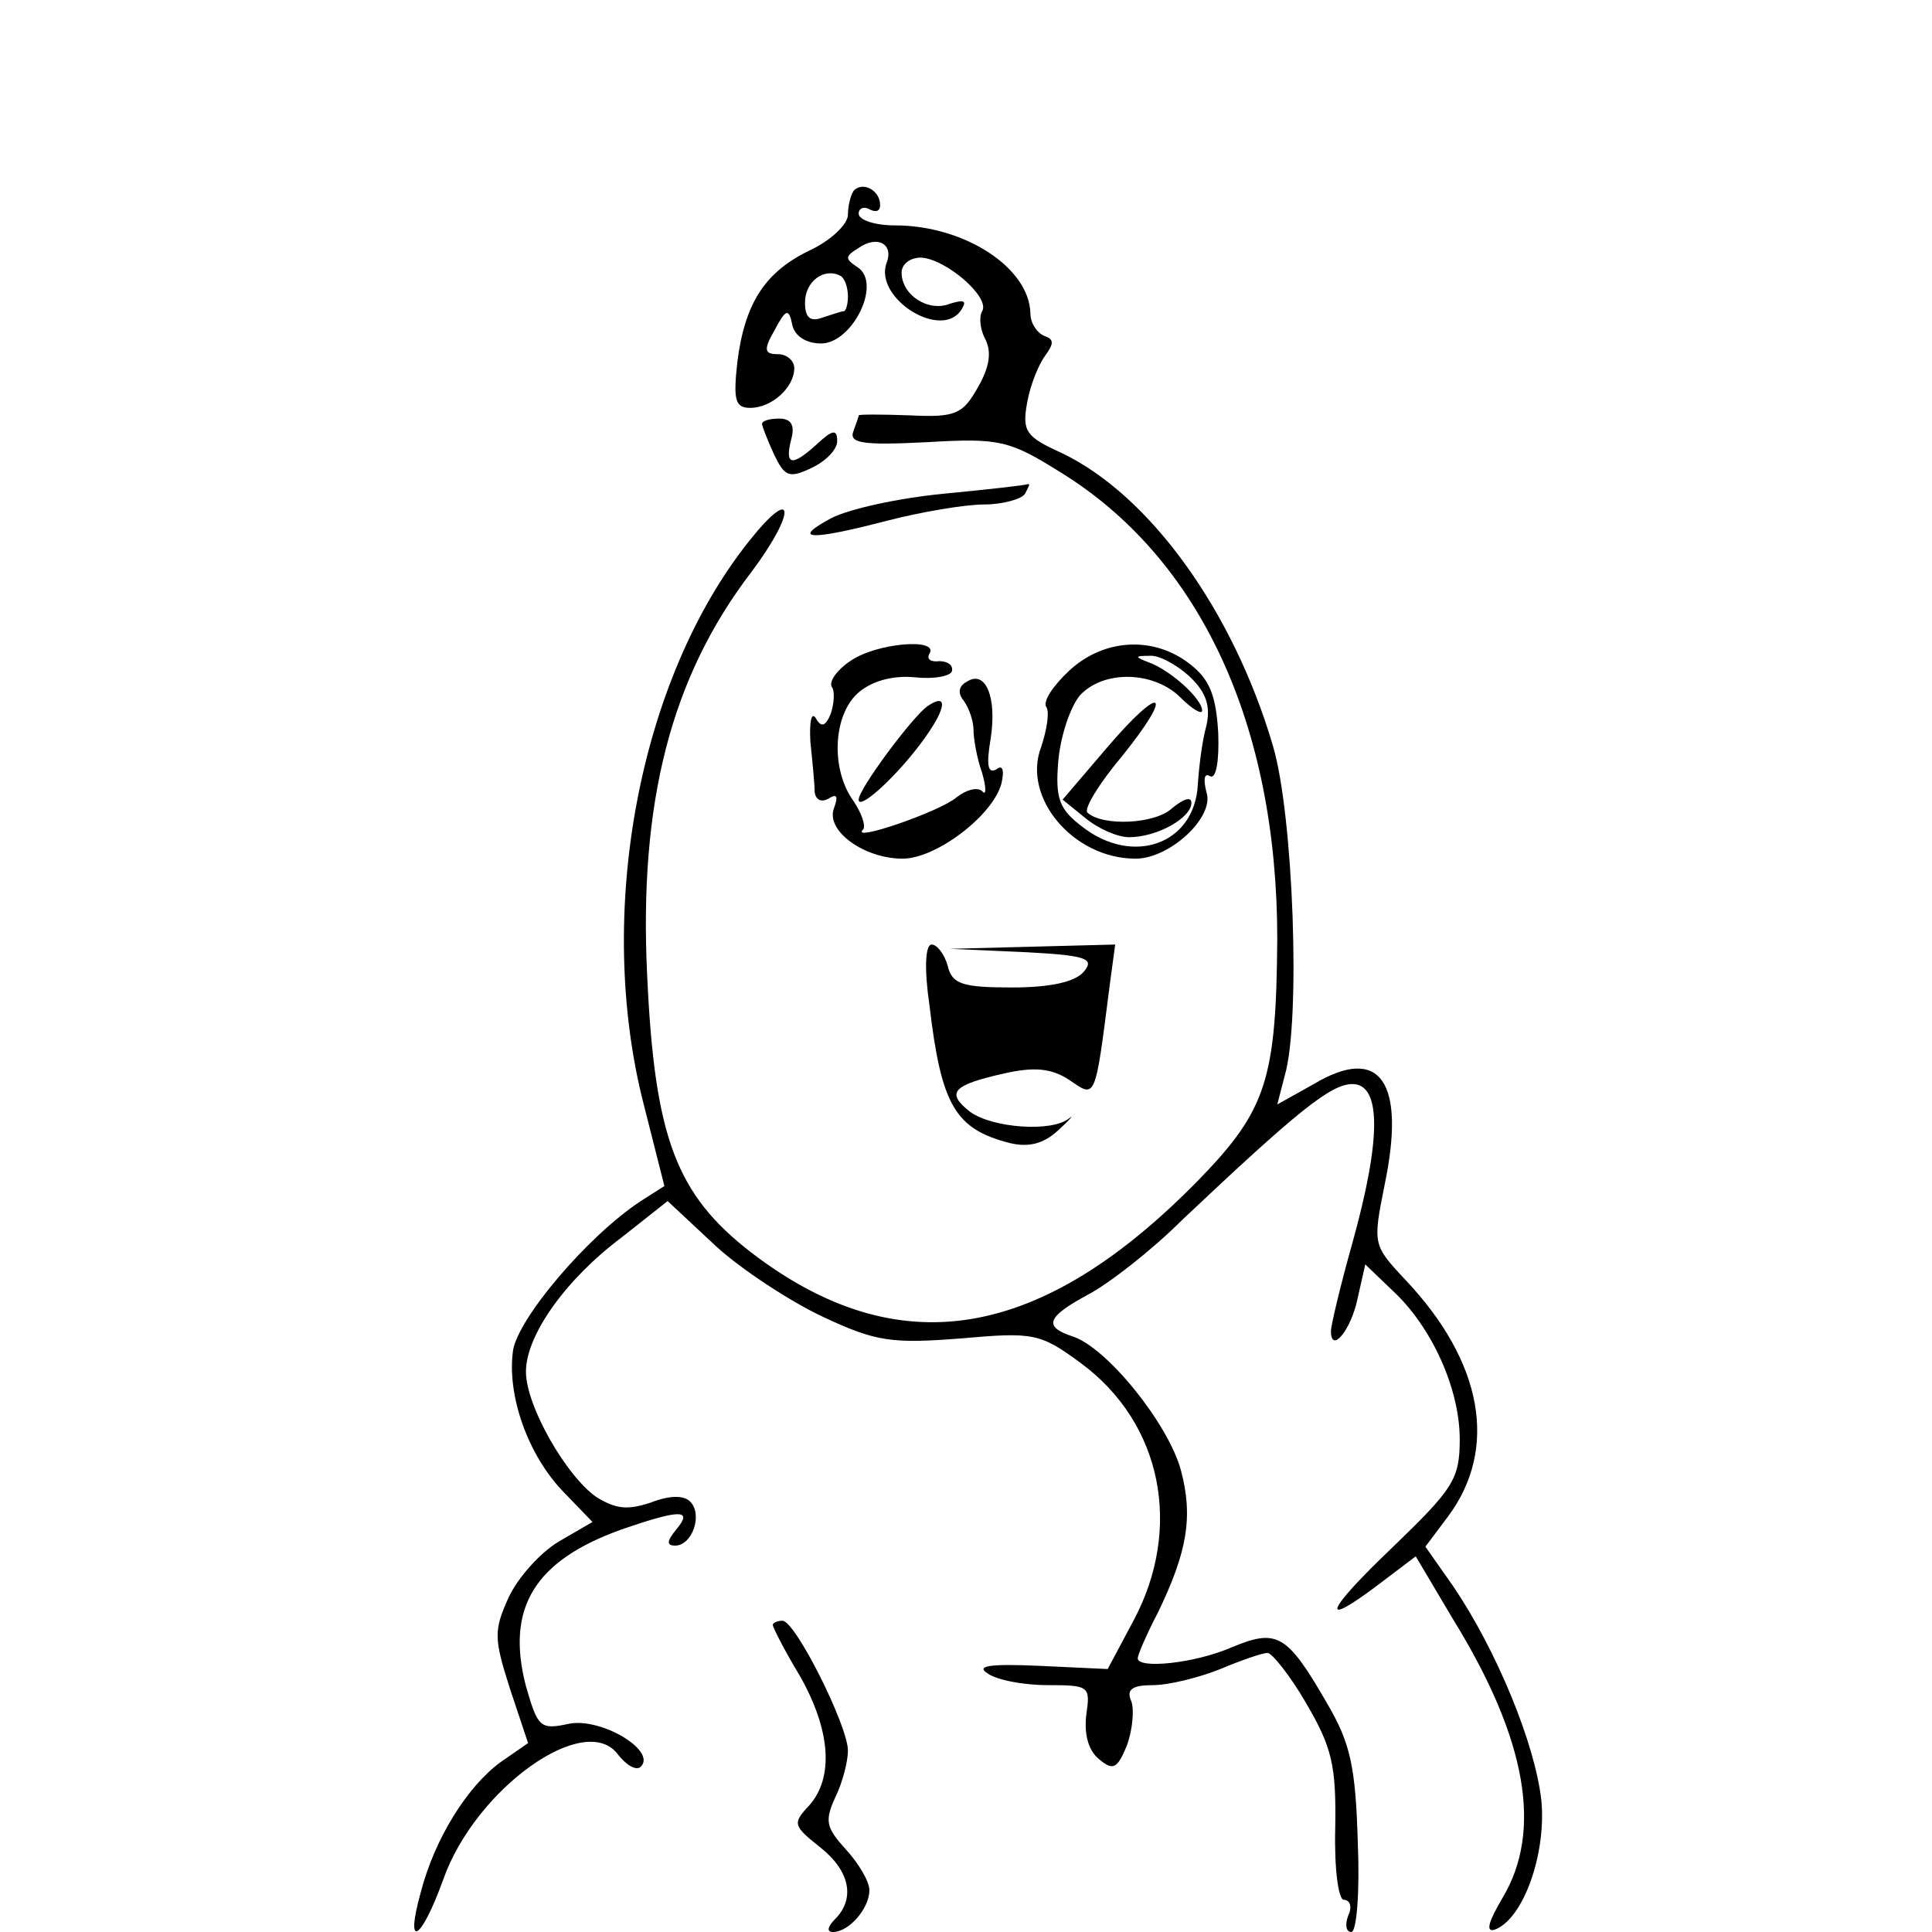 <?xml version="1.0" standalone="no"?>
<!DOCTYPE svg PUBLIC "-//W3C//DTD SVG 20010904//EN"
 "http://www.w3.org/TR/2001/REC-SVG-20010904/DTD/svg10.dtd">
<svg version="1.0" xmlns="http://www.w3.org/2000/svg"
 width="180pt" height="180pt" viewBox="0 0 180 180"
 preserveAspectRatio="xMidYMid meet">
<g transform="translate(0,180) scale(0.1,-0.1)"
fill="#000000" stroke="none">
<path d="M796 1623 c-3 -3 -6 -14 -6 -23 0 -9 -16 -24 -35 -33 -42 -20 -61
-49 -68 -104 -4 -36 -2 -43 12 -43 20 0 41 19 41 37 0 7 -7 13 -15 13 -13 0
-14 4 -3 23 10 19 13 20 16 5 2 -11 13 -18 27 -18 29 0 57 56 34 71 -12 8 -12
10 1 18 17 12 33 4 26 -14 -12 -33 52 -73 70 -43 5 8 2 9 -11 5 -20 -8 -45 8
-45 29 0 8 8 14 18 14 23 -1 65 -37 57 -50 -3 -5 -2 -17 3 -26 6 -12 4 -26 -7
-45 -14 -25 -21 -28 -63 -26 -27 1 -48 1 -48 0 0 -1 -2 -7 -5 -15 -4 -11 9
-13 68 -10 68 4 77 2 125 -28 130 -80 202 -235 202 -435 -1 -130 -10 -159 -72
-223 -148 -152 -281 -174 -418 -69 -70 54 -90 107 -97 257 -8 162 22 279 97
377 42 56 41 83 -2 29 -103 -129 -144 -348 -98 -526 l19 -75 -22 -14 c-50 -33
-114 -109 -119 -139 -6 -42 14 -98 47 -132 l27 -28 -31 -18 c-17 -10 -38 -33
-47 -52 -14 -31 -14 -38 1 -85 l17 -51 -26 -18 c-31 -23 -61 -71 -74 -121 -15
-54 0 -46 21 12 30 85 133 158 163 116 8 -10 17 -15 21 -11 15 15 -37 46 -67
40 -27 -6 -29 -3 -40 35 -19 73 8 117 89 146 55 19 67 19 51 0 -9 -11 -9 -15
-1 -15 16 0 26 29 14 41 -6 6 -19 6 -37 -1 -21 -7 -32 -6 -50 5 -28 19 -66 85
-66 117 0 34 37 86 89 125 l43 34 45 -42 c24 -22 70 -52 100 -66 49 -23 64
-25 128 -20 68 6 74 5 112 -23 76 -56 95 -154 49 -240 l-24 -45 -64 3 c-46 2
-59 0 -48 -7 8 -6 33 -11 56 -11 39 0 40 -1 36 -28 -2 -18 2 -33 12 -41 13
-11 17 -9 26 13 5 14 7 33 4 41 -5 11 1 15 20 15 15 0 43 7 63 15 19 8 39 15
44 15 4 0 21 -21 36 -47 24 -41 28 -58 27 -116 -1 -38 3 -67 8 -67 6 0 8 -7 4
-15 -3 -8 -2 -15 3 -15 5 0 8 38 6 84 -2 70 -7 92 -28 128 -38 66 -47 71 -90
53 -35 -15 -87 -20 -87 -10 0 3 8 22 19 43 27 56 33 89 21 133 -12 43 -69 114
-101 124 -27 9 -24 18 15 39 19 10 59 41 88 70 107 101 138 126 158 126 27 0
27 -51 0 -148 -11 -39 -20 -77 -20 -82 0 -22 19 1 25 31 l7 31 25 -24 c37 -34
63 -92 63 -139 0 -37 -6 -46 -62 -100 -64 -61 -70 -78 -12 -34 l33 25 35 -59
c69 -112 83 -197 46 -259 -13 -22 -16 -32 -8 -30 27 9 49 71 44 121 -6 53 -42
140 -82 199 l-26 37 21 28 c47 63 33 144 -40 221 -30 32 -30 33 -19 88 20 96
-4 131 -66 94 l-34 -19 7 27 c15 51 8 243 -11 307 -37 126 -115 234 -197 273
-33 15 -37 20 -32 47 3 17 11 36 17 44 8 11 8 15 -1 18 -7 3 -13 12 -13 21 -1
43 -62 82 -126 82 -19 0 -34 5 -34 11 0 5 5 7 10 4 6 -3 10 -2 10 4 0 13 -15
22 -24 14z m-6 -99 c0 -8 -2 -14 -4 -14 -2 0 -11 -3 -20 -6 -11 -4 -16 0 -16
14 0 20 18 33 33 25 4 -2 7 -11 7 -19z"/>
<path d="M710 1405 c0 -2 5 -15 11 -28 10 -21 14 -23 35 -13 13 6 24 17 24 25
0 11 -4 11 -18 -2 -24 -22 -31 -21 -25 3 4 14 0 20 -11 20 -9 0 -16 -2 -16 -5z"/>
<path d="M879 1340 c-41 -4 -88 -14 -105 -23 -37 -20 -20 -21 53 -2 31 8 72
15 90 15 17 0 35 5 38 10 3 6 5 9 3 9 -2 -1 -37 -5 -79 -9z"/>
<path d="M792 1184 c-12 -8 -20 -19 -17 -24 3 -4 2 -16 -1 -25 -5 -12 -9 -13
-14 -4 -4 6 -6 -3 -5 -22 2 -19 4 -40 4 -47 1 -7 6 -10 13 -6 8 5 9 2 5 -9 -8
-21 28 -47 64 -47 31 0 84 40 92 70 3 13 1 18 -5 13 -8 -4 -9 5 -5 29 6 39 -5
64 -22 53 -8 -4 -9 -11 -3 -18 5 -7 9 -19 9 -27 0 -8 3 -26 8 -40 4 -14 4 -22
0 -17 -5 4 -15 1 -24 -6 -15 -13 -99 -42 -87 -30 3 3 -1 15 -9 27 -21 29 -19
79 4 100 12 11 32 17 53 15 18 -2 34 1 35 6 1 6 -5 9 -12 9 -8 -1 -12 2 -9 7
9 15 -50 10 -74 -7z"/>
<path d="M996 1175 c-15 -14 -25 -29 -21 -34 3 -5 0 -22 -5 -37 -18 -47 30
-104 88 -104 32 0 74 39 66 62 -3 12 -2 18 3 15 6 -4 9 14 8 40 -2 35 -8 50
-26 64 -34 27 -81 24 -113 -6z m112 -5 c16 -15 20 -28 16 -46 -4 -14 -7 -39
-8 -55 -3 -56 -61 -76 -108 -39 -21 16 -25 26 -22 61 2 23 11 50 20 61 22 24
69 23 94 -2 11 -11 20 -16 20 -12 0 11 -30 38 -50 45 -13 5 -13 6 1 6 8 1 25
-8 37 -19z"/>
<path d="M1031 1103 l-41 -48 21 -17 c12 -10 30 -18 41 -18 26 0 58 18 58 32
0 6 -7 4 -18 -5 -16 -15 -65 -17 -79 -4 -3 4 11 27 32 52 50 62 38 69 -14 8z"/>
<path d="M864 1142 c-14 -10 -64 -77 -64 -87 0 -11 38 24 62 58 20 28 21 42 2
29z"/>
<path d="M866 863 c11 -93 24 -115 75 -128 17 -4 31 -1 45 12 11 10 15 15 10
11 -16 -13 -71 -9 -92 6 -23 18 -17 25 32 36 27 6 43 5 60 -6 25 -17 24 -21
38 89 l5 37 -77 -2 -77 -2 68 -3 c59 -3 67 -6 57 -18 -8 -10 -32 -15 -67 -15
-46 0 -56 3 -60 20 -3 11 -10 20 -15 20 -6 0 -7 -23 -2 -57z"/>
<path d="M720 286 c0 -2 11 -24 25 -47 29 -51 32 -95 9 -121 -16 -17 -15 -19
10 -39 28 -22 33 -48 14 -67 -7 -7 -8 -12 -2 -12 15 0 34 22 34 39 0 8 -10 25
-22 38 -18 20 -20 26 -10 48 7 14 12 34 12 44 0 23 -49 121 -61 121 -5 0 -9
-2 -9 -4z"/>
</g>
</svg>
